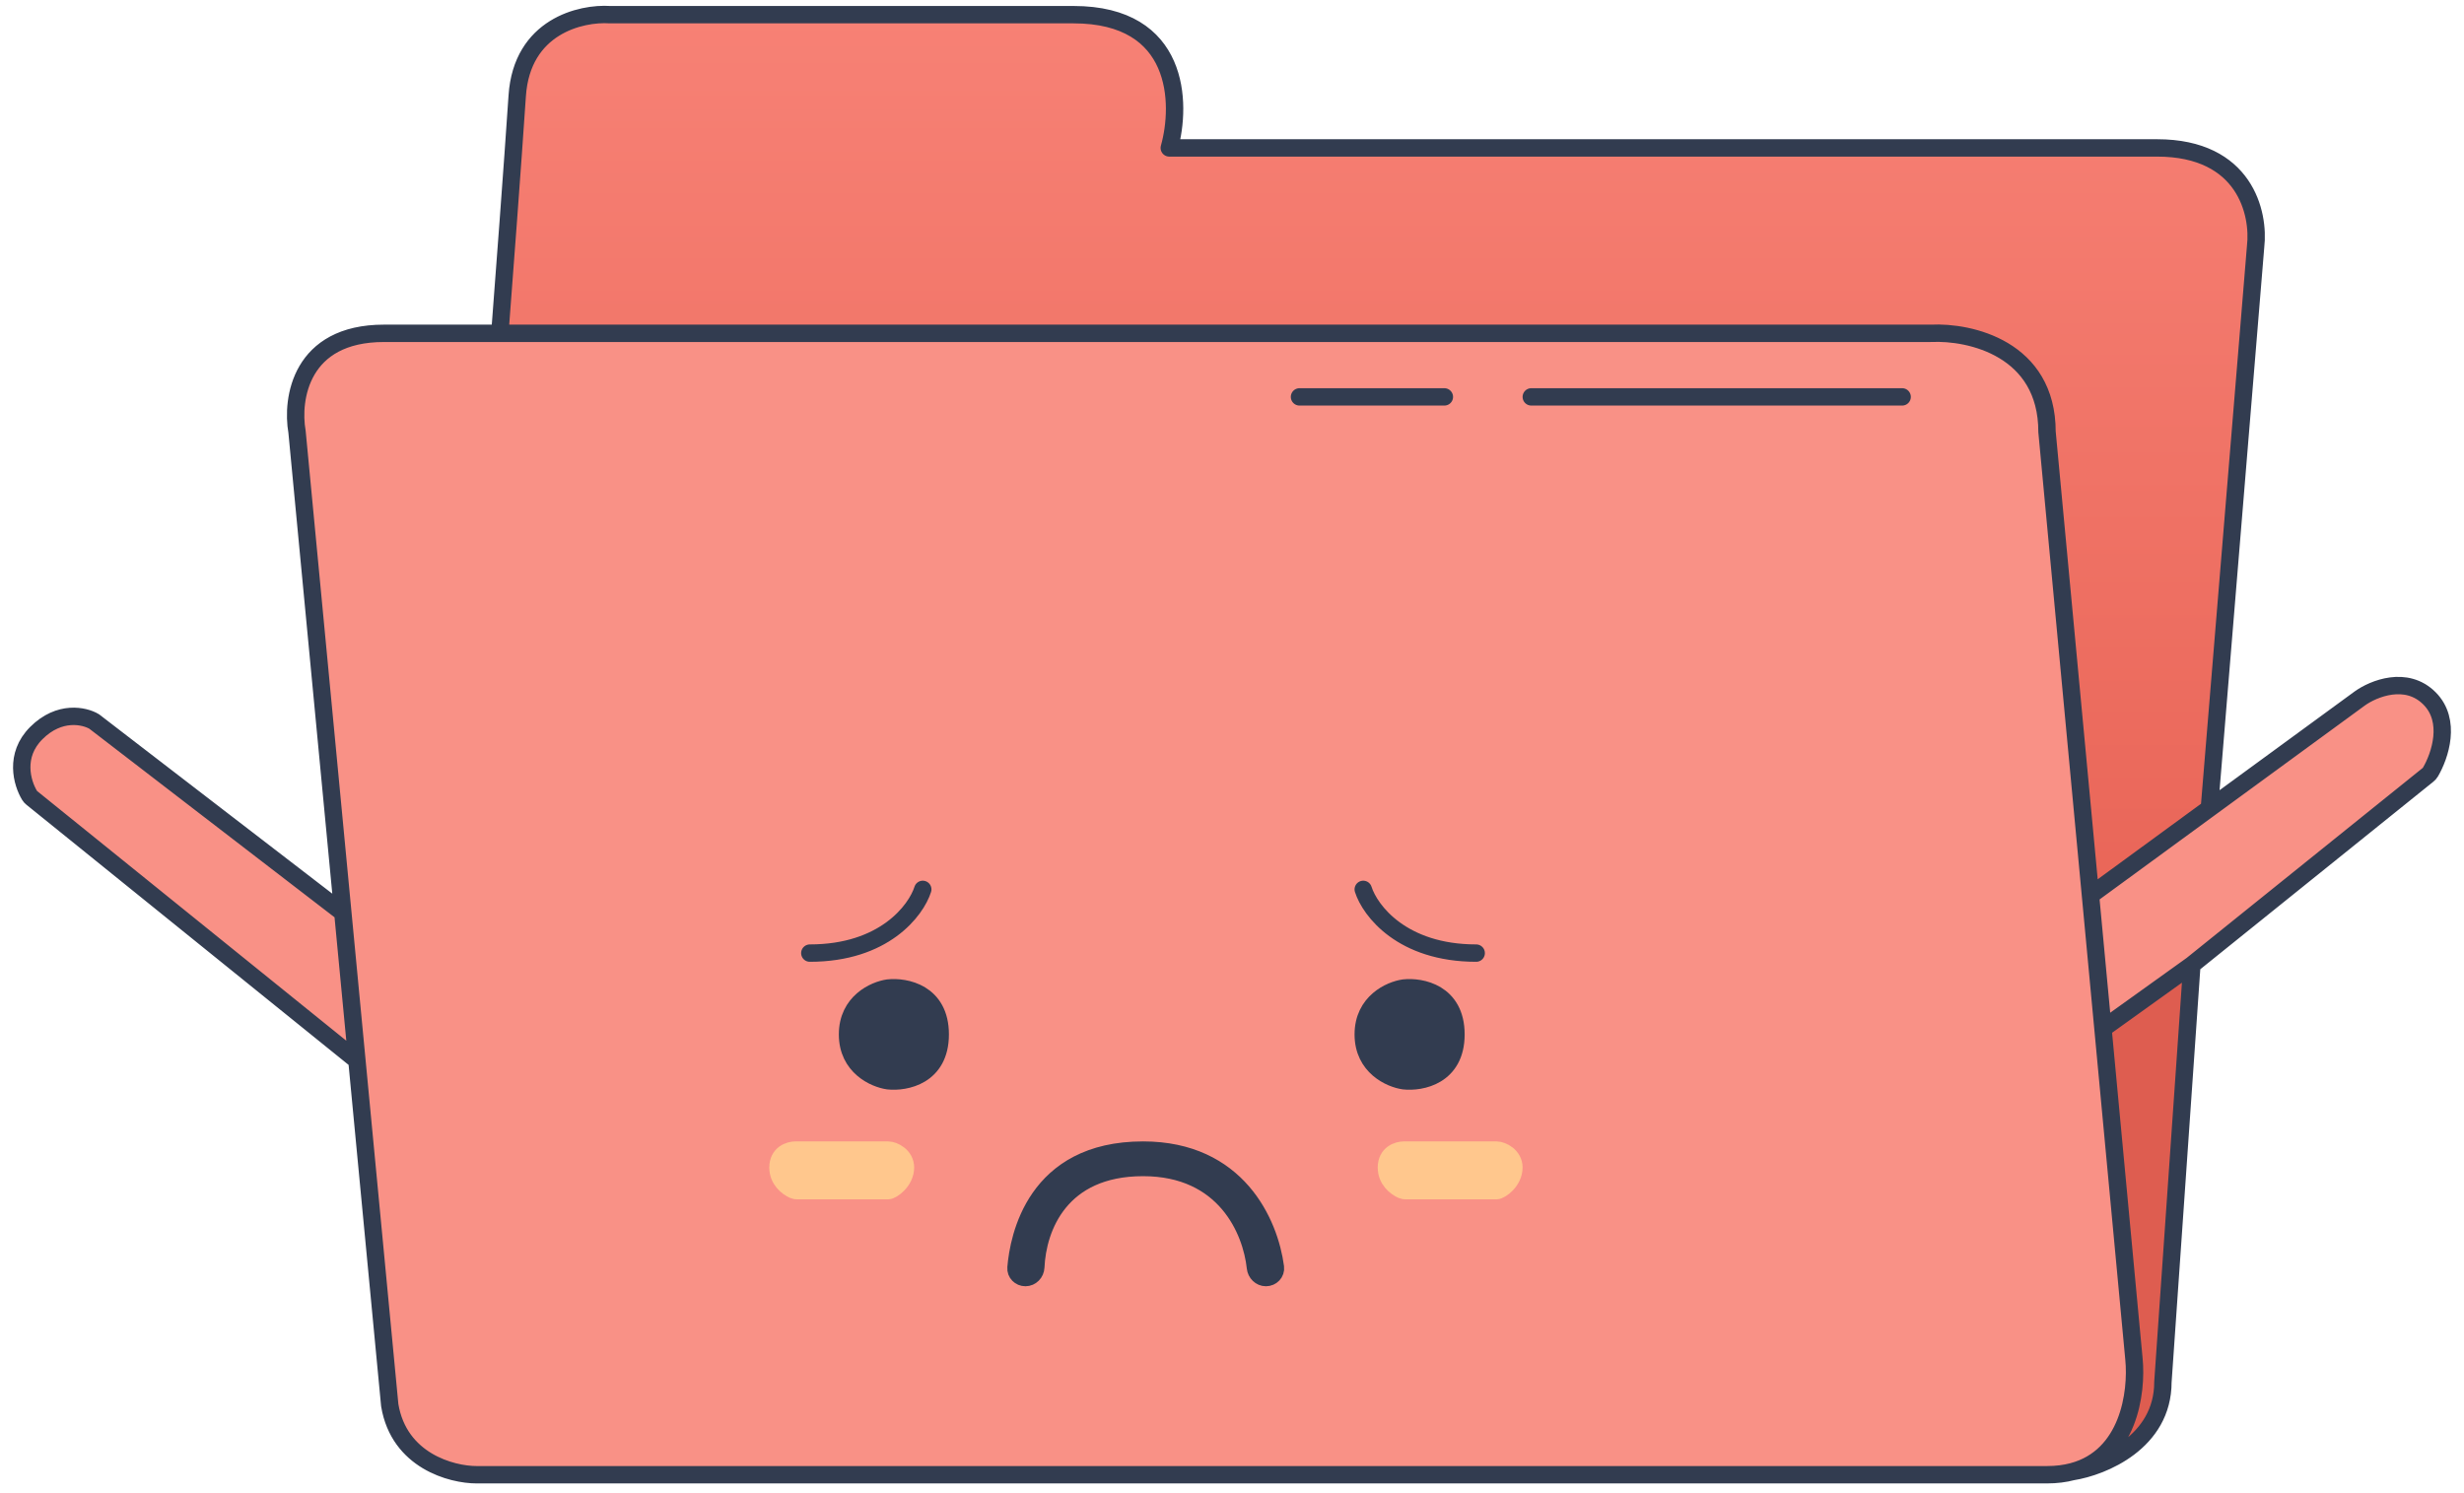 <svg width="170" height="103" viewBox="0 0 170 103" fill="none" xmlns="http://www.w3.org/2000/svg">
<path d="M96.854 74.574C95.921 74.441 94.055 73.614 94.055 71.376C94.055 69.137 95.921 68.31 96.854 68.177C98.053 68.044 100.452 68.497 100.452 71.376C100.452 74.254 98.053 74.707 96.854 74.574Z" fill="#323C50"/>
<path d="M61.272 74.574C60.339 74.441 58.474 73.614 58.474 71.376C58.474 69.137 60.339 68.31 61.272 68.177C62.471 68.044 64.87 68.497 64.87 71.376C64.87 74.254 62.471 74.707 61.272 74.574Z" fill="#323C50"/>
<path d="M147.228 93.764C147.462 96.11 146.85 100.523 142.99 101.545C145.069 101.217 149.227 99.521 149.227 95.363L151.225 66.578L145.091 70.976L147.228 93.764Z" fill="#DE5D50"/>
<path d="M133.235 23C135.9 22.867 141.231 24.04 141.231 29.797L144.229 61.78L152.431 55.783L155.623 17.004C155.89 14.738 154.904 10.207 148.827 10.207H80.673C81.536 7.142 81.422 1.012 74.066 1.012H42.082C40.083 0.879 36.005 1.811 35.685 6.609C35.365 11.406 34.752 19.536 34.486 23H133.235Z" fill="url(#paint0_linear_234_3060)"/>
<path d="M151.225 66.578L167.512 53.469C167.581 53.413 167.642 53.347 167.687 53.27C168.345 52.145 169.161 49.732 167.617 48.188C166.018 46.588 163.752 47.521 162.819 48.188L152.431 55.783L144.229 61.78L145.091 70.976L151.225 66.578Z" fill="#F99186"/>
<path d="M2.038 54.881C2.079 54.951 2.135 55.01 2.198 55.061L24.624 73.172L23.653 62.98L6.501 49.787C5.834 49.387 4.102 48.987 2.503 50.586C0.968 52.121 1.52 54.023 2.038 54.881Z" fill="#F99186"/>
<path fill-rule="evenodd" clip-rule="evenodd" d="M20.493 29.797C20.093 27.532 20.733 23 26.49 23H34.486H133.235C135.9 22.867 141.231 24.04 141.231 29.797L144.229 61.78L145.091 70.976L147.228 93.764C147.462 96.11 146.85 100.523 142.99 101.545C142.465 101.683 141.881 101.76 141.231 101.76H32.887C31.154 101.76 27.529 100.8 26.89 96.962L24.624 73.172L23.653 62.98L20.493 29.797ZM61.272 74.574C60.339 74.441 58.474 73.614 58.474 71.376C58.474 69.137 60.339 68.31 61.272 68.177C62.471 68.044 64.87 68.497 64.87 71.376C64.87 74.254 62.471 74.707 61.272 74.574ZM96.854 74.574C95.921 74.441 94.055 73.614 94.055 71.376C94.055 69.137 95.921 68.31 96.854 68.177C98.053 68.044 100.452 68.497 100.452 71.376C100.452 74.254 98.053 74.707 96.854 74.574ZM78.863 79.359C71.403 79.359 70.27 85.399 70.098 87.477C70.067 87.852 70.373 88.155 70.749 88.155V88.155C71.138 88.155 71.446 87.83 71.463 87.441C71.583 84.697 73.144 80.559 78.863 80.559C84.519 80.559 86.344 84.893 86.618 87.472C86.658 87.848 86.963 88.155 87.341 88.155V88.155C87.732 88.155 88.045 87.83 87.994 87.443C87.59 84.369 85.367 79.359 78.863 79.359Z" fill="#F99186"/>
<path d="M70.749 88.155C70.373 88.155 70.067 87.852 70.098 87.477C70.27 85.399 71.403 79.359 78.863 79.359C85.367 79.359 87.59 84.369 87.994 87.443C88.045 87.83 87.732 88.155 87.341 88.155V88.155C86.963 88.155 86.658 87.848 86.618 87.472C86.344 84.893 84.519 80.559 78.863 80.559C73.144 80.559 71.583 84.697 71.463 87.441C71.446 87.83 71.138 88.155 70.749 88.155V88.155Z" fill="#323C50"/>
<path d="M26.49 23C20.733 23 20.093 27.532 20.493 29.797L23.653 62.98M26.49 23C27.481 23 30.311 23 34.486 23M26.49 23H34.486M133.235 23C135.9 22.867 141.231 24.04 141.231 29.797L144.229 61.78M133.235 23C105.764 23 54.565 23 34.486 23M133.235 23H34.486M141.231 101.76C135.793 101.76 66.736 101.76 32.887 101.76M141.231 101.76C141.881 101.76 142.465 101.683 142.99 101.545M141.231 101.76H32.887M32.887 101.76C31.154 101.76 27.529 100.8 26.89 96.962L24.624 73.172M142.99 101.545C146.85 100.523 147.462 96.11 147.228 93.764L145.091 70.976M142.99 101.545C145.069 101.217 149.227 99.521 149.227 95.363L151.225 66.578M151.225 66.578L167.512 53.469C167.581 53.413 167.642 53.347 167.687 53.27C168.345 52.145 169.161 49.732 167.617 48.188C166.018 46.588 163.752 47.521 162.819 48.188L152.431 55.783M151.225 66.578L145.091 70.976M144.229 61.78L145.091 70.976M144.229 61.78L152.431 55.783M152.431 55.783L155.623 17.004C155.89 14.738 154.904 10.207 148.827 10.207M148.827 10.207C142.75 10.207 100.859 10.207 80.673 10.207M148.827 10.207H80.673M80.673 10.207C81.536 7.142 81.422 1.012 74.066 1.012M74.066 1.012C66.709 1.012 49.678 1.012 42.082 1.012M74.066 1.012H42.082M42.082 1.012C40.083 0.879 36.005 1.811 35.685 6.609C35.365 11.406 34.752 19.536 34.486 23M24.624 73.172L2.198 55.061C2.135 55.01 2.079 54.951 2.038 54.881C1.52 54.023 0.968 52.121 2.503 50.586C4.102 48.987 5.834 49.387 6.501 49.787L23.653 62.98M24.624 73.172L23.653 62.98M105.649 27.386H131.236M99.652 27.386H89.657M94.055 61.369C94.521 62.835 96.731 65.766 101.848 65.766M63.665 61.369C63.199 62.835 60.989 65.766 55.872 65.766M61.272 74.574C60.339 74.441 58.474 73.614 58.474 71.376C58.474 69.137 60.339 68.31 61.272 68.177C62.471 68.044 64.87 68.497 64.87 71.376C64.87 74.254 62.471 74.707 61.272 74.574ZM96.854 74.574C95.921 74.441 94.055 73.614 94.055 71.376C94.055 69.137 95.921 68.31 96.854 68.177C98.053 68.044 100.452 68.497 100.452 71.376C100.452 74.254 98.053 74.707 96.854 74.574ZM78.863 79.359C71.403 79.359 70.27 85.399 70.098 87.477C70.067 87.852 70.373 88.155 70.749 88.155V88.155C71.138 88.155 71.446 87.83 71.463 87.441C71.583 84.697 73.144 80.559 78.863 80.559C84.519 80.559 86.344 84.893 86.618 87.472C86.658 87.848 86.963 88.155 87.341 88.155V88.155C87.732 88.155 88.045 87.83 87.994 87.443C87.59 84.369 85.367 79.359 78.863 79.359Z" stroke="#323C50" stroke-width="1.199" stroke-linecap="round"/>
<path d="M96.853 79.359H103.25C103.65 79.359 104.449 79.759 104.449 80.559C104.449 81.518 103.517 82.158 103.25 82.158H96.983C96.897 82.158 96.811 82.146 96.733 82.111C96.312 81.927 95.654 81.429 95.654 80.559C95.654 79.599 96.454 79.359 96.853 79.359Z" fill="#FFC78D"/>
<path d="M54.875 79.359H61.272C61.672 79.359 62.471 79.759 62.471 80.559C62.471 81.518 61.538 82.158 61.272 82.158H55.005C54.919 82.158 54.833 82.146 54.754 82.111C54.334 81.927 53.676 81.429 53.676 80.559C53.676 79.599 54.475 79.359 54.875 79.359Z" fill="#FFC78D"/>
<path d="M96.853 79.359H103.25C103.65 79.359 104.449 79.759 104.449 80.559C104.449 81.518 103.517 82.158 103.25 82.158H96.983C96.897 82.158 96.811 82.146 96.733 82.111C96.312 81.927 95.654 81.429 95.654 80.559C95.654 79.599 96.454 79.359 96.853 79.359Z" stroke="#FFC78D" stroke-width="1.199"/>
<path d="M54.875 79.359H61.272C61.672 79.359 62.471 79.759 62.471 80.559C62.471 81.518 61.538 82.158 61.272 82.158H55.005C54.919 82.158 54.833 82.146 54.754 82.111C54.334 81.927 53.676 81.429 53.676 80.559C53.676 79.599 54.475 79.359 54.875 79.359Z" stroke="#FFC78D" stroke-width="1.199"/>
<defs>
<linearGradient id="paint0_linear_234_3060" x1="85" y1="1" x2="85" y2="101.76" gradientUnits="userSpaceOnUse">
<stop stop-color="#F78175"/>
<stop offset="1" stop-color="#E05445"/>
</linearGradient>
</defs>
</svg>
